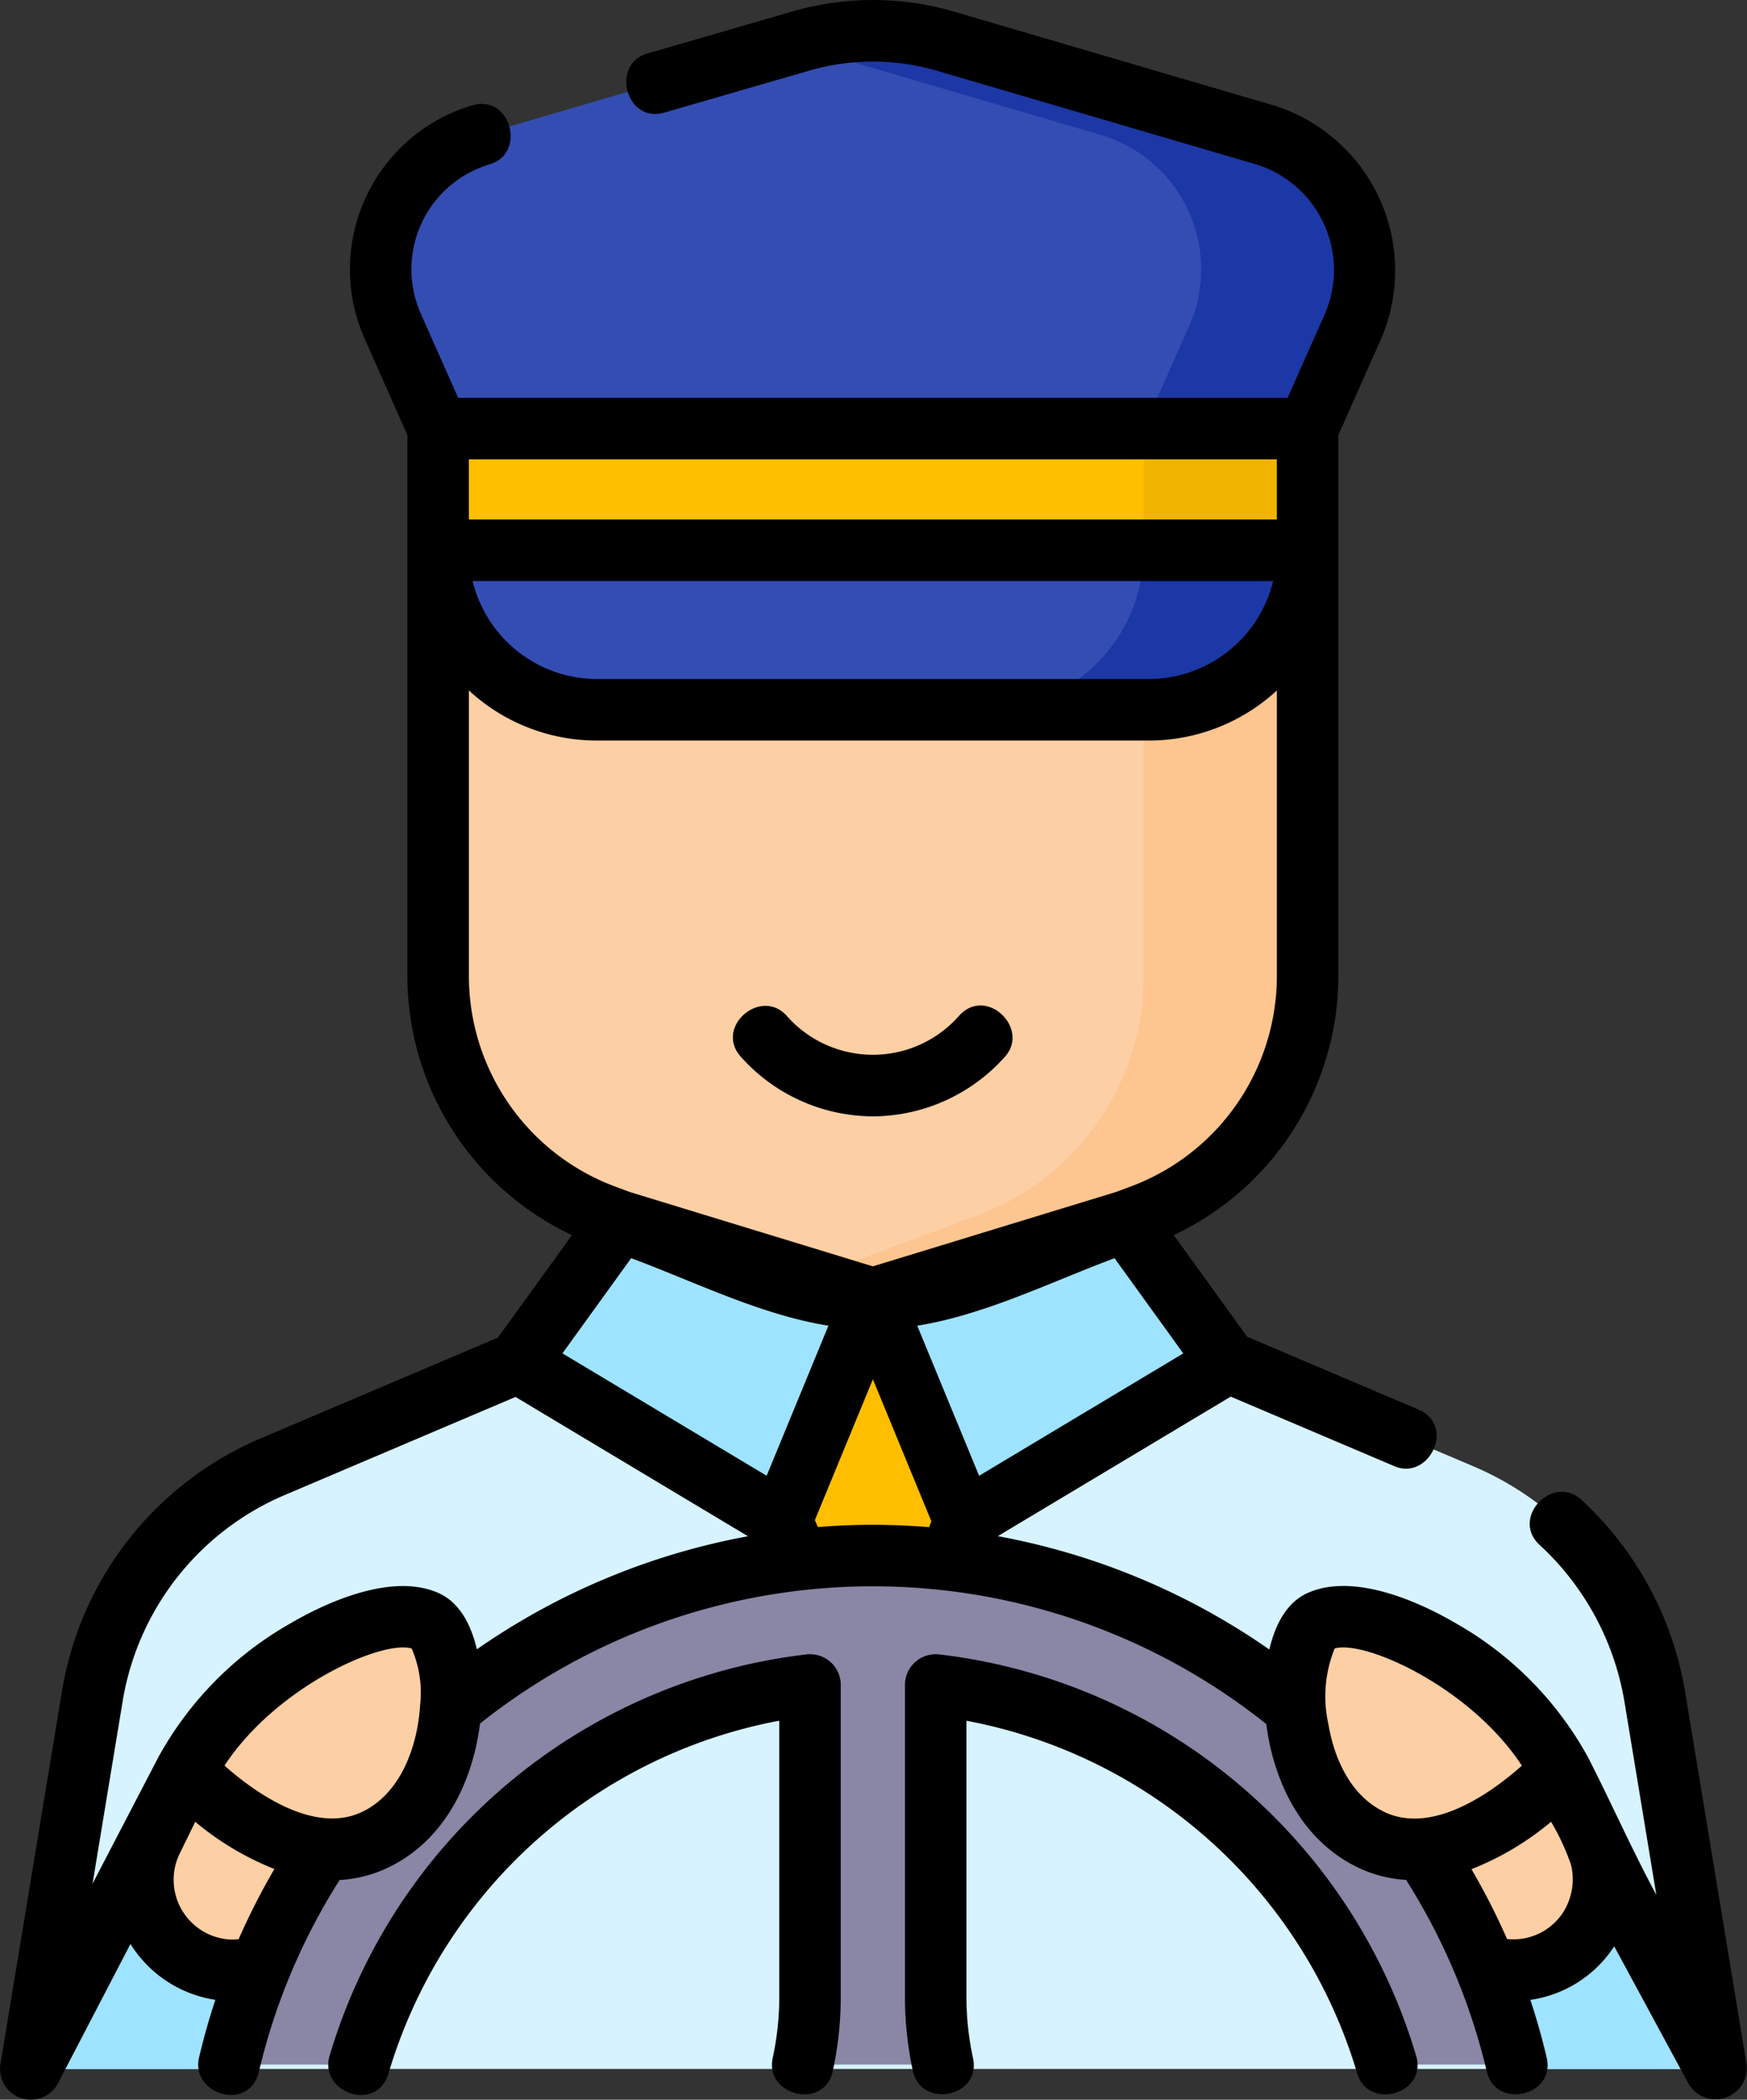 <svg id="_003-driver" data-name="003-driver" xmlns="http://www.w3.org/2000/svg" width="129.852" height="156.009" viewBox="0 0 129.852 156.009">
  <rect x="0" y="0" width="129.852" height="156.009" fill="#333333" stroke="none"/>
  <g id="Group_875" data-name="Group 875" transform="translate(2.289 2.287)">
    <path id="Path_5156" data-name="Path 5156" d="M175.708,384.733l-4.565-27.648a22.6,22.6,0,0,0-13.46-17.118l-18.18-7.723H86.64l-18.18,7.723A22.6,22.6,0,0,0,55,357.086l-4.565,27.648Z" transform="translate(-50.435 -233.297)" fill="#d6f3ff"/>
    <g id="Group_874" data-name="Group 874">
      <path id="Path_5157" data-name="Path 5157" d="M398.388,464.27l-4.935-10.781,11.164-6.852,9.54,17.633Z" transform="translate(-288.935 -312.834)" fill="#9ee3ff"/>
      <g id="Group_873" data-name="Group 873">
        <g id="Group_869" data-name="Group 869" transform="translate(26.004)">
          <path id="Path_5158" data-name="Path 5158" d="M204.676,37.061l3.371-7.592a10.42,10.42,0,0,0-6.557-14.232l-23.7-6.951a19.272,19.272,0,0,0-10.85,0l-23.7,6.951a10.42,10.42,0,0,0-6.557,14.232l3.371,7.592,33.429,4.521Z" transform="translate(-135.777 -7.506)" fill="#344db3"/>
          <g id="Group_868" data-name="Group 868" transform="translate(10.201 88.445)">
            <path id="Path_5159" data-name="Path 5159" d="M176.843,297.775l-7.587,10.5,19.592,11.737,6.794-16.493Z" transform="translate(-169.256 -297.775)" fill="#9ee3ff"/>
            <path id="Path_5160" data-name="Path 5160" d="M274.652,297.775l7.587,10.5-19.592,11.737-6.794-16.493Z" transform="translate(-229.467 -297.775)" fill="#9ee3ff"/>
          </g>
          <path id="Path_5161" data-name="Path 5161" d="M202.153,183.565l-13.488,5.027a18.739,18.739,0,0,1-13.091,0l-13.488-5.027a18.912,18.912,0,0,1-12.278-17.735V134.177h64.624V165.83A18.912,18.912,0,0,1,202.153,183.565Z" transform="translate(-145.532 -95.581)" fill="#fdcfa4"/>
          <path id="Path_5162" data-name="Path 5162" d="M262.072,134.177V165.83a18.912,18.912,0,0,1-12.278,17.735l-13.488,5.027c-.15.056-.3.105-.452.157a18.734,18.734,0,0,0,12.64-.157l13.488-5.027A18.912,18.912,0,0,0,274.26,165.83V134.177Z" transform="translate(-205.36 -95.581)" fill="#fdc590"/>
          <path id="Path_5163" data-name="Path 5163" d="M149.807,123.86A11.823,11.823,0,0,0,161.6,135.712h41.036a11.823,11.823,0,0,0,11.794-11.852l-32.312-4.521Z" transform="translate(-145.532 -85.264)" fill="#344db3"/>
          <path id="Path_5164" data-name="Path 5164" d="M241.947,119.339l-6.094.853,26.218,3.668a11.823,11.823,0,0,1-11.794,11.852h12.188a11.823,11.823,0,0,0,11.794-11.852Z" transform="translate(-205.36 -85.264)" fill="#1c37a6"/>
          <path id="Path_5165" data-name="Path 5165" d="M149.807,104.5h64.624v9.042H149.807Z" transform="translate(-145.532 -74.947)" fill="#ffbe00"/>
          <path id="Path_5166" data-name="Path 5166" d="M271.074,15.237l-23.7-6.951a19.272,19.272,0,0,0-10.85,0l-.669.2,23.033,6.755a10.42,10.42,0,0,1,6.557,14.232l-3.371,7.592h12.188l3.371-7.592A10.42,10.42,0,0,0,271.074,15.237Z" transform="translate(-205.36 -7.506)" fill="#1c37a6"/>
          <path id="Path_5167" data-name="Path 5167" d="M321.9,104.5h12.188v9.042H321.9Z" transform="translate(-265.188 -74.947)" fill="#f0b300"/>
          <path id="Path_5168" data-name="Path 5168" d="M233.556,333.129l6.794-16.493,6.794,16.493-2.529,7h-8Z" transform="translate(-203.763 -222.445)" fill="#ffbe00"/>
        </g>
        <g id="Group_872" data-name="Group 872" transform="translate(0 113.292)">
          <path id="Path_5169" data-name="Path 5169" d="M66.2,464.27l4.935-10.781-11.164-6.852-9.54,17.633Z" transform="translate(-50.434 -426.126)" fill="#9ee3ff"/>
          <path id="Path_5170" data-name="Path 5170" d="M80.891,430.5l-2.559,5.235a6.525,6.525,0,0,0,.491,6.571l.122.178a6.525,6.525,0,0,0,11.128-.635l6.376-11.953" transform="translate(-69.37 -414.485)" fill="#fdcfa4"/>
          <path id="Path_5171" data-name="Path 5171" d="M388.088,430.5l2.559,5.235a6.525,6.525,0,0,1-.491,6.571l-.122.178a6.525,6.525,0,0,1-11.128-.635l-6.376-11.953" transform="translate(-274.388 -414.485)" fill="#fdcfa4"/>
          <g id="Group_870" data-name="Group 870" transform="translate(14.731)">
            <path id="Path_5172" data-name="Path 5172" d="M194.5,417.143a49.192,49.192,0,0,0-95.72,0m9.671,0a39.948,39.948,0,0,1,33.52-28.207v23.172a23.714,23.714,0,0,1-.54,5.035m10.419,0a23.712,23.712,0,0,1-.54-5.035V388.937a39.948,39.948,0,0,1,33.52,28.207" transform="translate(-98.78 -379.322)" fill="#8986a6"/>
          </g>
          <g id="Group_871" data-name="Group 871" transform="translate(11.521 4.555)">
            <path id="Path_5173" data-name="Path 5173" d="M88.244,405.73s7.679,8.476,14.342,4.964,6.247-14.888,3.519-16.108C102.288,392.879,91.98,398.332,88.244,405.73Z" transform="translate(-88.244 -394.272)" fill="#fdcfa4"/>
            <path id="Path_5174" data-name="Path 5174" d="M378.585,405.73s-7.679,8.476-14.342,4.964-6.247-14.888-3.519-16.108C364.542,392.879,374.849,398.332,378.585,405.73Z" transform="translate(-276.406 -394.272)" fill="#fdcfa4"/>
          </g>
        </g>
      </g>
    </g>
  </g>
  <g id="Group_876" data-name="Group 876" transform="translate(0 0)">
    <path id="Path_5175" data-name="Path 5175" d="M172.739,153.351,168.174,125.7a25,25,0,0,0-7.716-14.271c-2.105-1.935-5.294,1.343-3.092,3.365a20.406,20.406,0,0,1,6.3,11.65l2.368,14.341c-1.817-3.358-3.339-6.827-5.081-10.225a25.548,25.548,0,0,0-9.78-9.926c-2.095-1.234-7.364-3.925-11.054-2.275-1.655.74-2.459,2.53-2.849,4.2a51.567,51.567,0,0,0-20.183-8.422L134.4,103.77l12.166,5.168c2.59,1.1,4.566-3.026,1.787-4.207l-12.729-5.408-5.458-7.555A21.3,21.3,0,0,0,142.4,72.537V32.326l3.175-7.149a12.848,12.848,0,0,0-8-17.352L113.87.874a21.512,21.512,0,0,0-12.129,0l-10.7,3.1c-2.747.8-1.6,5.224,1.272,4.389l10.71-3.1a16.954,16.954,0,0,1,9.564,0l23.7,6.951A8.214,8.214,0,0,1,141.4,23.322l-2.768,6.235H76.975l-2.769-6.235a8.135,8.135,0,0,1,5.111-11.111c2.744-.805,1.584-5.225-1.286-4.386a12.705,12.705,0,0,0-8,17.352L73.2,32.326V72.537A21.305,21.305,0,0,0,85.435,91.77l-5.5,7.61-17.594,7.474A24.763,24.763,0,0,0,47.521,125.7l-4.558,27.608a2.285,2.285,0,0,0,4.275,1.467l5.381-10.337a9.048,9.048,0,0,0,6.311,4.151q-.7,2.108-1.212,4.283c-.648,2.741,3.731,4.086,4.448,1.052a46.466,46.466,0,0,1,6-14.239,9.582,9.582,0,0,0,3.972-1.108c4.111-2.167,5.971-6.57,6.462-10.514a46.894,46.894,0,0,1,58.445.036c.5,3.935,2.359,8.318,6.457,10.478a9.579,9.579,0,0,0,3.932,1.1,46.7,46.7,0,0,1,6,14.243c.67,2.835,5.129,1.83,4.448-1.052q-.513-2.171-1.21-4.277a8.955,8.955,0,0,0,6.233-3.978l5.513,10.19a2.32,2.32,0,0,0,4.316-1.46Zm-57.041-43.7L111.1,98.5c5.007-.8,9.94-3.256,14.663-5.016l5.109,7.073Zm22.131-75.521V38.6H77.775V34.127Zm-.274,9.042a9.537,9.537,0,0,1-9.235,7.281H87.284a9.537,9.537,0,0,1-9.235-7.281ZM77.775,72.537V51.3a13.994,13.994,0,0,0,9.509,3.722H128.32a13.994,13.994,0,0,0,9.509-3.722V72.537a16.694,16.694,0,0,1-10.791,15.594l-1.172.437L107.8,94.09,89.735,88.566l-1.168-.435A16.694,16.694,0,0,1,77.775,72.537ZM89.836,93.482c4.723,1.76,9.655,4.22,14.663,5.016l-4.593,11.15-15.179-9.093ZM64.13,111.062l17.109-7.269,17.279,10.351a51.564,51.564,0,0,0-20.15,8.4c-.392-1.666-1.2-3.442-2.843-4.179-3.691-1.65-8.96,1.041-11.054,2.275a25.573,25.573,0,0,0-9.761,9.89l-.006.01L49.8,139.961l2.231-13.513a20.214,20.214,0,0,1,12.1-15.386Zm-3.973,33.049a4.447,4.447,0,0,1-3.932-6.28l1.209-2.473a21.482,21.482,0,0,0,5.883,3.51,51.062,51.062,0,0,0-2.656,5.211A4.283,4.283,0,0,1,60.157,144.111Zm9.851-9.575c-3.671,1.935-8.273-1.466-10.4-3.351,3.847-5.867,11.724-9.364,13.912-8.7a8.209,8.209,0,0,1,.628,4.191c0,.011,0,.021,0,.032a13.347,13.347,0,0,1-.162,1.416c-.3,1.772-1.214,4.96-3.972,6.415Zm33.708-21.076-.225-.516,4.311-10.466,2.236,5.429,2.108,5.118-.16.442q-2.083-.17-4.185-.174Q105.751,113.295,103.716,113.46Zm37.946,14.662a9.474,9.474,0,0,1,.463-5.639c2.187-.663,10.07,2.839,13.915,8.706-2.122,1.889-6.712,5.3-10.406,3.347C142.876,133.082,141.962,129.893,141.662,128.122ZM159.1,142.1a4.415,4.415,0,0,1-4.16,1.971,51.126,51.126,0,0,0-2.645-5.191,21.456,21.456,0,0,0,5.916-3.522,17.033,17.033,0,0,1,1.482,3.2A4.566,4.566,0,0,1,159.1,142.1Z" transform="translate(-42.922 0)"/>
    <path id="Path_5176" data-name="Path 5176" d="M160.331,403.955a2.285,2.285,0,0,0-1.785-.562A42.081,42.081,0,0,0,123.1,433.217c-.806,2.705,3.5,4.275,4.38,1.3a37.52,37.52,0,0,1,29.044-26.2v20.514a21.462,21.462,0,0,1-.488,4.55c-.607,2.795,3.832,3.892,4.466.97a26.054,26.054,0,0,0,.592-5.52V405.663A2.283,2.283,0,0,0,160.331,403.955Z" transform="translate(-98.602 -280.469)"/>
    <path id="Path_5177" data-name="Path 5177" d="M266.231,403.393a2.286,2.286,0,0,0-2.552,2.27v23.172a26.054,26.054,0,0,0,.592,5.52c.607,2.794,5.1,1.952,4.466-.97a21.461,21.461,0,0,1-.488-4.55V408.32a37.52,37.52,0,0,1,29.044,26.2c.83,2.786,5.227,1.536,4.38-1.305A42.08,42.08,0,0,0,266.231,403.393Z" transform="translate(-196.415 -280.469)"/>
    <path id="Path_5178" data-name="Path 5178" d="M232.108,253.439a13.208,13.208,0,0,0,9.79-4.4c1.936-2.1-1.342-5.3-3.365-3.093a8.534,8.534,0,0,1-12.851,0c-1.935-2.105-5.389.892-3.365,3.093A13.208,13.208,0,0,0,232.108,253.439Z" transform="translate(-167.228 -170.494)"/>
  </g>
</svg>

